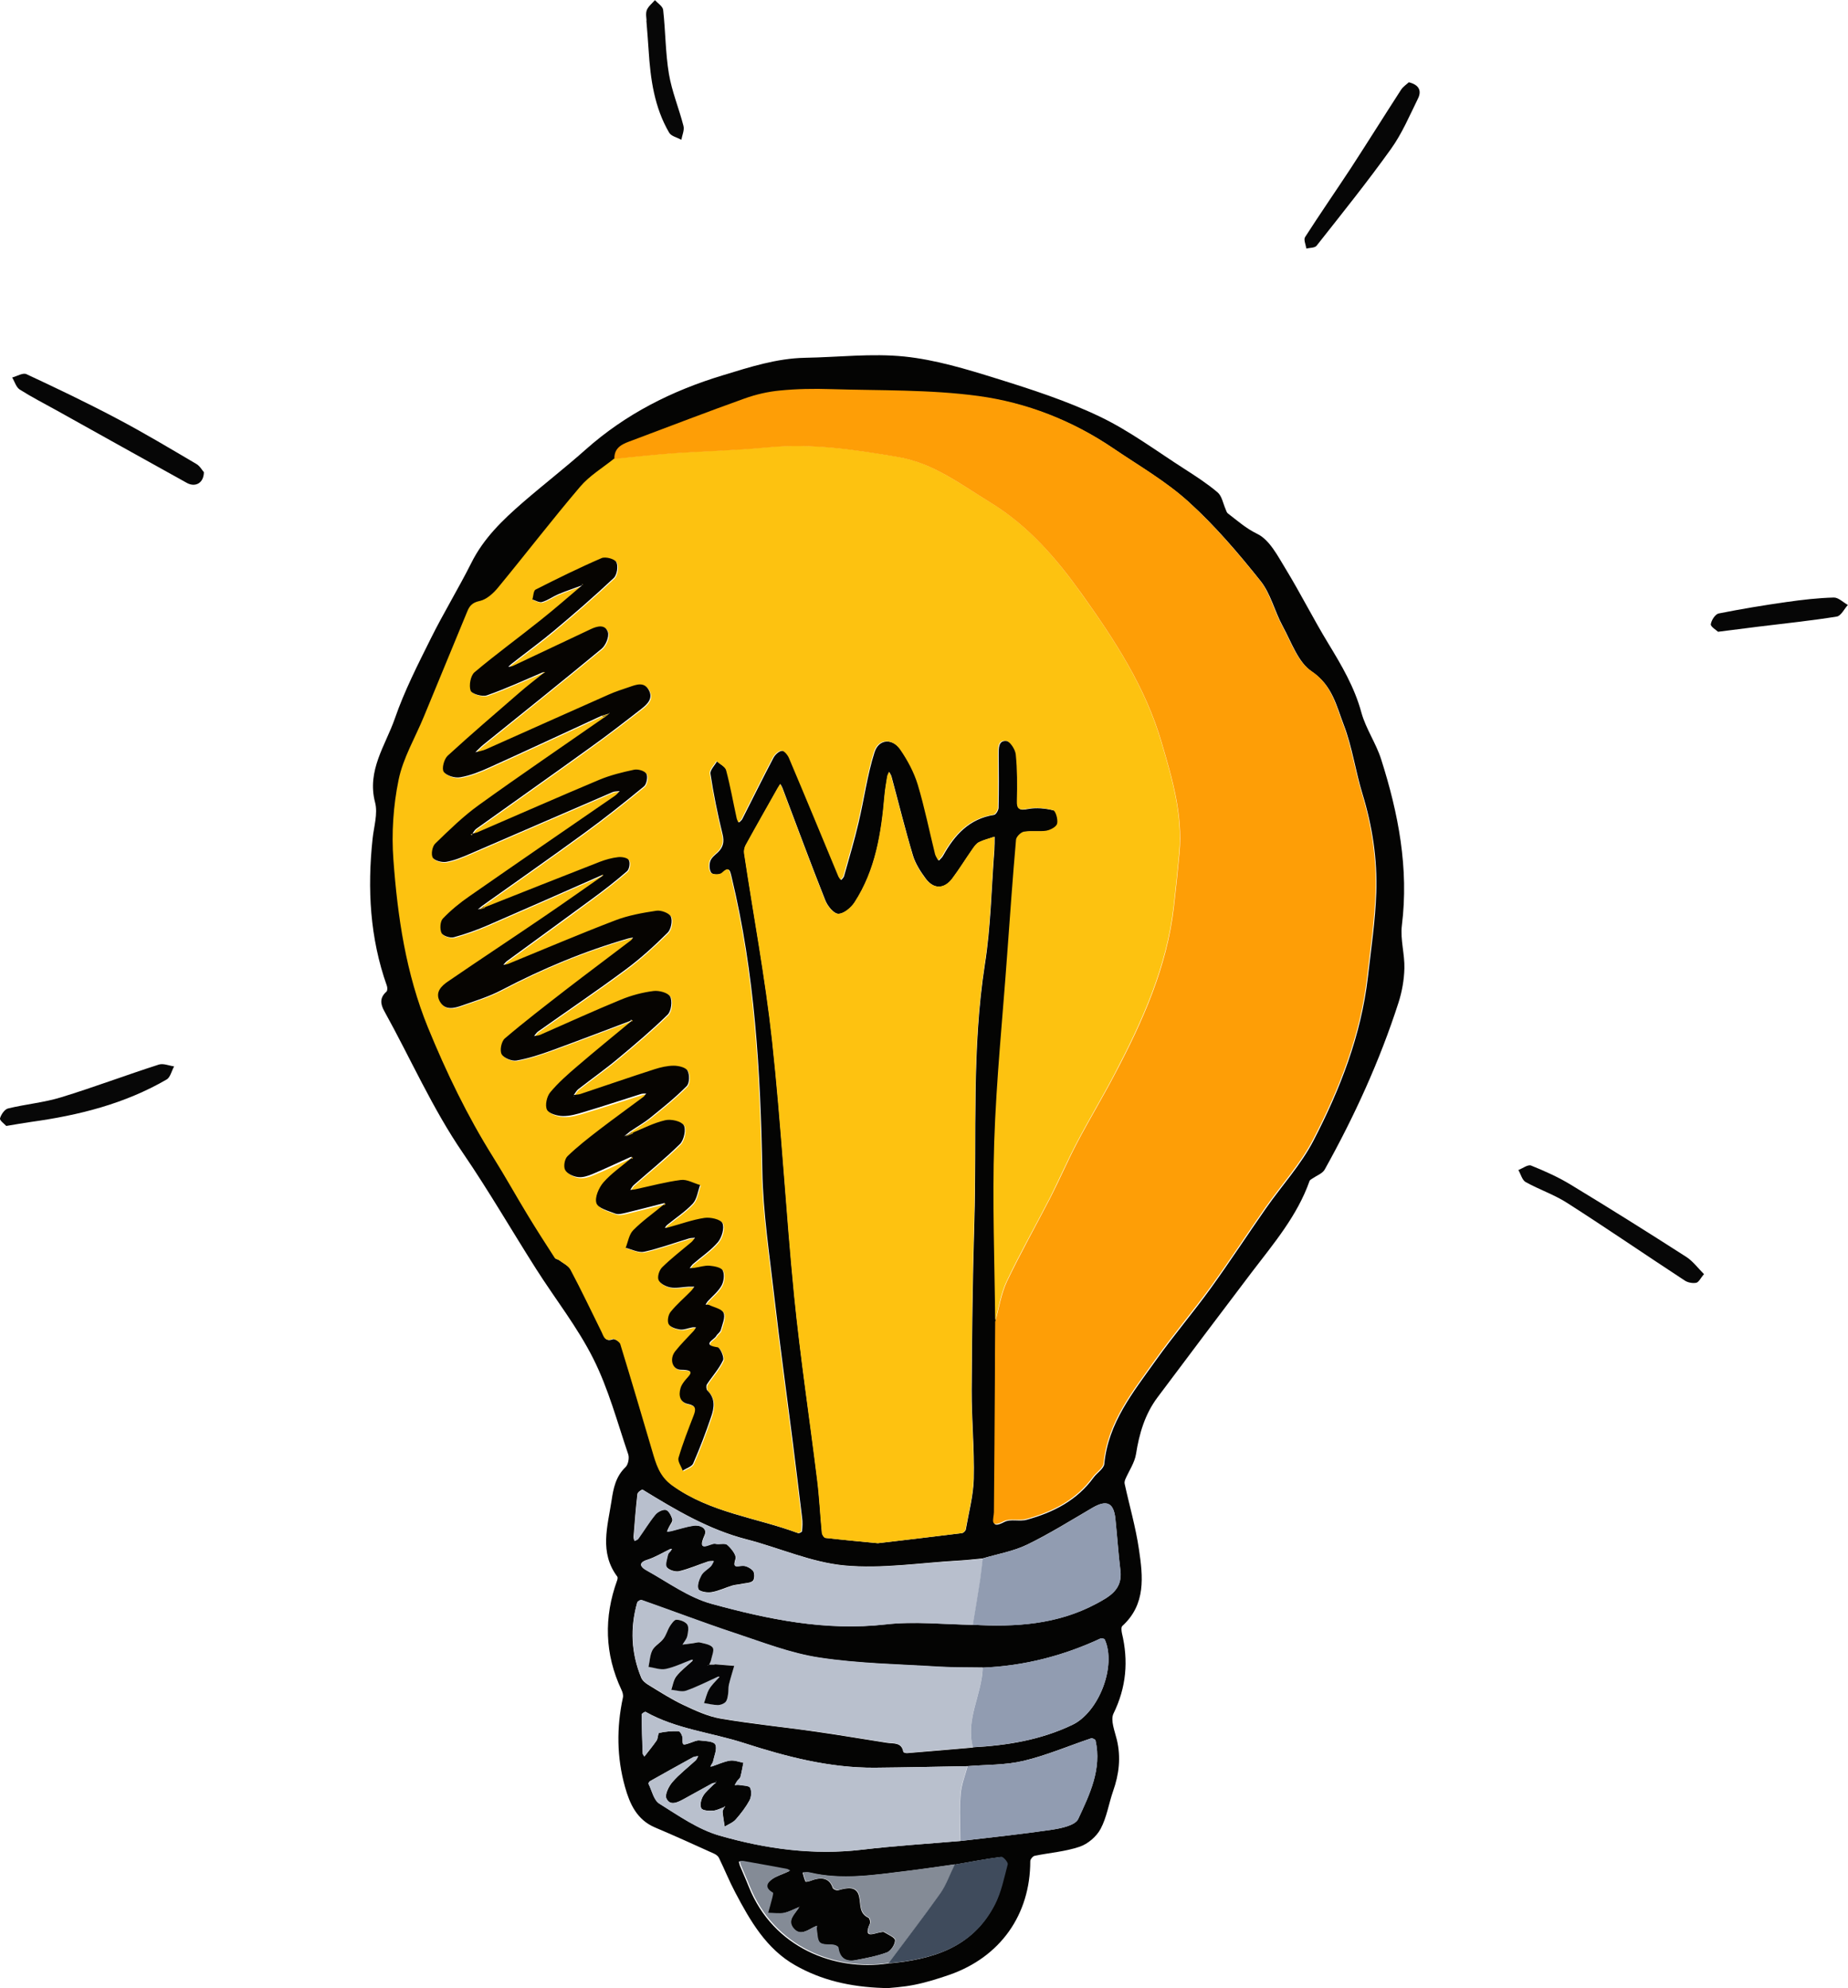 <?xml version="1.0" encoding="UTF-8"?><svg id="Layer_2" xmlns="http://www.w3.org/2000/svg" viewBox="0 0 132.14 142.13"><defs><style>.cls-1{fill:#3f4b5c;}.cls-1,.cls-2,.cls-3,.cls-4,.cls-5,.cls-6,.cls-7,.cls-8,.cls-9,.cls-10,.cls-11,.cls-12,.cls-13,.cls-14,.cls-15,.cls-16{stroke-width:0px;}.cls-2{fill:#070707;}.cls-3{fill:#ac891e;}.cls-4{fill:#af8915;}.cls-5{fill:#a98312;}.cls-6{fill:#b8bfcd;}.cls-7{fill:#b9c0cd;}.cls-8{fill:#848b96;}.cls-9{fill:#fec210;}.cls-10{fill:#fe9e06;}.cls-11{fill:#919cb1;}.cls-12{fill:#fdc210;}.cls-13{fill:#040403;}.cls-14{fill:#060401;}.cls-15{fill:#060606;}.cls-16{fill:#050506;}</style></defs><g id="Design"><path class="cls-13" d="M63.17,142.13c-2.42-.08-4.45-.57-6.3-1.62-2.07-1.17-3.22-3.17-4.29-5.2-.43-.81-.77-1.66-1.17-2.48-.06-.13-.21-.24-.34-.3-1.41-.64-2.82-1.28-4.24-1.88-1.29-.55-1.8-1.68-2.14-2.9-.59-2.1-.61-4.24-.15-6.38.04-.17-.02-.39-.1-.55-1.21-2.57-1.27-5.19-.31-7.84.03-.08.05-.21.01-.26-1.3-1.73-.69-3.6-.41-5.44.13-.88.3-1.72,1-2.39.19-.18.28-.66.19-.92-.78-2.29-1.41-4.67-2.49-6.82-1.13-2.26-2.73-4.28-4.09-6.42-1.75-2.75-3.38-5.58-5.22-8.27-2.21-3.22-3.76-6.78-5.64-10.17-.28-.5-.34-.96.15-1.39.08-.07.08-.3.03-.43-1.21-3.41-1.4-6.92-1.02-10.49.09-.87.39-1.81.18-2.61-.6-2.29.74-4.07,1.41-5.99.68-1.97,1.64-3.85,2.57-5.72.91-1.83,1.98-3.58,2.9-5.41.88-1.77,2.25-3.08,3.7-4.34,1.48-1.28,3.03-2.48,4.49-3.78,2.86-2.54,6.16-4.2,9.8-5.3,1.93-.59,3.84-1.21,5.88-1.25,2.37-.04,4.76-.33,7.1-.09,2.22.23,4.43.9,6.58,1.57,2.51.78,5.04,1.6,7.4,2.73,2.13,1.02,4.05,2.46,6.05,3.74.81.52,1.63,1.05,2.36,1.67.31.26.39.78.57,1.19.05.11.08.25.16.31.68.52,1.29,1.07,2.11,1.47.88.42,1.47,1.59,2.04,2.52,1.06,1.74,1.97,3.56,3.03,5.3.96,1.58,1.89,3.15,2.38,4.97.32,1.15,1.05,2.19,1.41,3.33,1.23,3.86,1.99,7.78,1.48,11.88-.12,1,.21,2.05.18,3.07-.02.82-.17,1.66-.42,2.44-1.34,4.16-3.15,8.12-5.28,11.94-.16.28-.56.42-.85.62-.08.06-.2.11-.23.19-.88,2.5-2.58,4.49-4.15,6.55-2.25,2.97-4.49,5.94-6.72,8.92-.9,1.2-1.31,2.59-1.54,4.06-.1.62-.5,1.19-.76,1.79-.04.1-.08.23-.05.34.34,1.56.79,3.1,1.02,4.68.29,1.94.51,3.93-1.19,5.48-.09.08-.06.34-.03.5.48,1.99.32,3.88-.6,5.76-.23.47.09,1.25.24,1.87.3,1.26.16,2.47-.27,3.68-.31.89-.45,1.87-.89,2.69-.29.55-.91,1.08-1.5,1.28-1.03.35-2.15.43-3.22.65-.13.03-.31.25-.31.38,0,3.83-2.14,6.86-5.79,8.13-.81.28-1.64.54-2.49.71-.83.17-1.68.21-2.25.27ZM51.22,127.44c-.09.02-.18.04-.27.05-.68.38-1.37.76-2.05,1.13-.44.24-.99.52-1.25-.05-.12-.27.17-.86.44-1.17.48-.56,1.09-1.02,1.64-1.53.09-.08.14-.21.2-.32-.12.03-.26.03-.37.08-1.03.57-2.06,1.14-3.09,1.72-.05.03-.11.15-.09.19.24.49.37,1.16.77,1.41,1.38.86,2.77,1.84,4.29,2.28,3.32.95,6.73,1.42,10.21,1.01,2.33-.28,4.67-.42,7.01-.62,2.19-.26,4.39-.49,6.57-.81.66-.1,1.65-.31,1.86-.76.82-1.76,1.7-3.57,1.24-5.62-.02-.07-.23-.18-.31-.15-1.61.54-3.19,1.22-4.83,1.61-1.29.31-2.67.27-4.01.38-2.21.04-4.42.09-6.63.11-3.24.02-6.31-.78-9.37-1.77-2.33-.75-4.83-.99-7.01-2.22-.05-.03-.28.12-.28.18,0,.93.04,1.86.07,2.79,0,.08.08.15.12.22.29-.38.6-.75.87-1.14.11-.16.09-.53.19-.55.45-.1.93-.14,1.39-.12.1,0,.28.33.28.51,0,.52-.02.52.59.31.21-.07.42-.18.62-.16.4.04,1.01.05,1.13.29.15.3-.08.81-.16,1.22-.02.09-.09.17-.14.26l-.05.1s.08-.01.12-.02c.42-.14.84-.34,1.28-.41.31-.05.64.09.96.15-.07.33-.12.67-.21,1-.03.12-.16.21-.24.31-.06.09-.11.19-.17.29.11,0,.22-.03.32-.01.28.05.7.04.78.2.12.24.09.65-.04.9-.27.49-.62.95-.99,1.37-.2.23-.53.35-.79.51-.05-.35-.12-.71-.15-1.06,0-.1.08-.21.12-.31.02-.02.04-.03.06-.05-.01-.01-.02-.02-.03-.03-.02.02-.03.04-.05.06-.26.09-.53.24-.79.25-.28.02-.74,0-.83-.17-.12-.21-.02-.63.12-.87.18-.32.5-.57.77-.84.06-.05.12-.09.18-.14,0-.03,0-.05,0-.08-.01,0-.02,0-.03,0,.02.03.04.05.06.08ZM68.27,133.3c-1.17.16-2.34.34-3.51.48-2.29.28-4.59.65-6.9.1-.15-.03-.31,0-.47,0,.06.22.11.44.21.65.01.03.25-.02.38-.07.83-.32,1.35-.14,1.56.51.03.1.29.21.4.17.62-.18,1.32-.32,1.49.45.13.58-.02,1.2.67,1.52.08.04.15.31.1.42-.5,1.14.29.68.76.62.08-.01.19-.05.24-.02.29.18.8.39.8.59,0,.3-.3.76-.58.87-.72.27-1.5.41-2.27.56-.69.13-1.12-.16-1.22-.89-.01-.08-.19-.18-.31-.2-.34-.06-.78.02-1-.16-.2-.16-.18-.61-.24-.94-.02-.09.02-.18.02-.27-.08.03-.15.06-.23.1-.47.24-.98.63-1.44.09-.46-.55.04-.98.33-1.41.03-.04.05-.09.07-.13.01,0,.02-.01.03-.02,0,0,0-.02,0-.02,0,.02-.01.03-.02.05-.38.15-.75.36-1.14.44-.37.07-.76.01-1.14,0,.1-.35.2-.7.29-1.05.03-.13.1-.37.05-.39-.65-.37-.4-.73.03-1.02.3-.2.66-.31.99-.46.07-.03.15-.07.22-.1-.08-.04-.16-.11-.24-.12-1.03-.19-2.06-.38-3.09-.56-.09-.02-.19,0-.28,0,.02.09.04.19.07.28.21.51.44,1.01.64,1.52,1.76,4.4,6.18,6.05,9.95,5.49,3.15-.28,6.02-1.11,7.6-4.18.46-.89.66-1.92.92-2.9.04-.14-.32-.55-.46-.53-1.11.14-2.22.36-3.33.55ZM47.91,110.75c-.54.26-1.06.58-1.62.76-.74.23-.43.56-.08.75,1.54.85,3.02,1.95,4.67,2.4,4.05,1.11,8.16,1.96,12.45,1.47,2.05-.23,4.15,0,6.22.03,3.06.17,6.05-.02,8.83-1.5.95-.51,1.89-1.02,1.73-2.37-.15-1.23-.23-2.47-.36-3.71-.12-1.15-.63-1.37-1.64-.78-1.54.9-3.06,1.85-4.66,2.63-.99.48-2.12.67-3.19.99-.56.05-1.12.12-1.68.15-2.73.15-5.5.6-8.19.35-2.37-.22-4.66-1.26-7.01-1.87-2.72-.7-5.08-2.11-7.43-3.55-.05-.03-.35.18-.37.3-.12,1.02-.2,2.05-.28,3.08,0,.09.04.19.06.28.09-.05.22-.08.27-.16.41-.57.77-1.17,1.21-1.71.17-.2.54-.4.76-.35.2.05.4.41.47.68.04.16-.16.38-.25.58-.05.1-.09.2-.13.3.11-.02.22-.02.32-.05.52-.13,1.03-.3,1.55-.38.49-.07,1.04.19.82.68-.62,1.37.44.53.75.61.28.07.69-.07.86.08.29.25.68.74.6,1-.19.62-.03.56.46.5.26-.03.61.16.79.36.12.14.12.58,0,.71-.17.17-.51.16-.78.22-.23.05-.46.06-.68.12-.51.15-1,.4-1.52.48-.31.05-.85-.05-.93-.23-.11-.25.05-.69.21-.99.14-.26.46-.43.68-.65.09-.1.14-.24.21-.36-.13,0-.27,0-.39.03-.69.23-1.37.53-2.08.7-.27.06-.72-.08-.89-.29-.14-.18.01-.59.08-.89.02-.12.15-.21.23-.32.03-.03.05-.06.08-.09-.05,0-.1,0-.15,0ZM69.57,124.92c2.46-.13,4.86-.53,7.1-1.6,1.91-.91,3.17-4.22,2.32-6.1-.03-.06-.23-.11-.31-.07-2.67,1.24-5.47,1.96-8.42,2.08-1.03-.02-2.06,0-3.09-.06-2.87-.18-5.75-.22-8.58-.65-2.07-.31-4.07-1.1-6.07-1.76-2.23-.74-4.43-1.58-6.65-2.36-.08-.03-.29.09-.31.18-.52,1.82-.43,3.62.29,5.37.09.21.31.39.51.51.82.5,1.64,1.03,2.51,1.44.85.4,1.73.81,2.65.97,2.28.39,4.58.61,6.86.94,1.68.24,3.36.53,5.04.79.48.07,1.05-.05,1.17.65,0,.04.17.09.25.09,1.57-.13,3.15-.26,4.72-.4ZM43.96,32.81c-.82.66-1.76,1.22-2.43,2.01-2.01,2.36-3.89,4.81-5.86,7.2-.35.42-.84.87-1.33.97-.52.11-.72.35-.88.75-1.04,2.5-2.07,5.01-3.1,7.51-.62,1.51-1.49,2.96-1.81,4.53-.38,1.85-.51,3.81-.37,5.7.3,4.09.89,8.12,2.47,12,1.31,3.22,2.8,6.31,4.65,9.25.86,1.37,1.64,2.78,2.48,4.16.63,1.03,1.29,2.05,1.94,3.07.04.07.18.07.26.13.3.23.7.41.86.71.78,1.47,1.5,2.97,2.23,4.46.16.32.23.69.76.49.13-.05.51.19.57.36.78,2.54,1.53,5.08,2.28,7.63.28.94.5,1.81,1.43,2.48,2.7,1.94,5.97,2.28,8.96,3.39.07.03.28-.08.28-.14.03-.33.05-.66,0-.99-.22-1.87-.46-3.73-.69-5.6-.43-3.38-.9-6.77-1.29-10.15-.34-3-.81-6.01-.86-9.03-.13-7.08-.53-14.1-2.2-21.01-.12-.49-.15-.73-.65-.27-.15.14-.65.13-.78,0-.16-.18-.18-.58-.1-.83.07-.25.33-.45.54-.64.4-.38.48-.77.34-1.33-.35-1.42-.64-2.86-.86-4.3-.04-.26.3-.59.47-.89.24.22.63.4.7.66.3,1.12.51,2.27.75,3.41.02.11.08.2.12.31.08-.08.18-.15.23-.24.75-1.47,1.47-2.94,2.24-4.4.12-.22.4-.48.62-.49.17-.01.44.3.53.53,1.19,2.81,2.35,5.64,3.53,8.46.04.09.11.16.16.25.07-.09.17-.17.2-.27.36-1.28.74-2.55,1.04-3.83.4-1.67.62-3.4,1.14-5.03.31-.98,1.31-1.03,1.9-.16.52.76.97,1.61,1.24,2.48.5,1.64.83,3.32,1.24,4.98.04.16.14.3.22.44.11-.12.24-.22.31-.36.82-1.47,1.86-2.63,3.64-2.91.13-.02.31-.32.32-.5.03-1.27.02-2.53.01-3.8,0-.47-.03-1.05.58-.98.27.03.66.61.69.97.11,1.09.11,2.2.08,3.3-.01.61.13.71.74.59.59-.11,1.26-.05,1.85.1.18.05.36.67.29.96-.05.23-.49.46-.78.51-.52.09-1.08-.02-1.6.07-.22.04-.55.36-.56.57-.24,2.72-.43,5.45-.63,8.17-.33,4.48-.78,8.96-.93,13.45-.14,4.29.03,8.58.07,12.87,0,1.33-.01,2.66-.02,3.99-.02,3.21-.04,6.42-.07,9.63,0,.47-.35,1.2.7.65.44-.23,1.1-.01,1.61-.16,1.89-.52,3.58-1.38,4.77-3.02.24-.33.72-.62.76-.96.28-2.95,2.07-5.14,3.68-7.4,1.26-1.77,2.68-3.43,3.95-5.19,1.35-1.87,2.61-3.8,3.93-5.69,1.14-1.63,2.51-3.12,3.41-4.86,1.9-3.67,3.4-7.52,3.88-11.68.23-2.01.53-4.02.6-6.04.08-2.39-.28-4.75-.99-7.06-.5-1.63-.73-3.36-1.34-4.94-.52-1.35-.81-2.8-2.27-3.79-.99-.66-1.47-2.12-2.1-3.27-.57-1.05-.85-2.31-1.58-3.22-1.58-1.98-3.24-3.93-5.12-5.63-1.61-1.46-3.54-2.57-5.35-3.8-2.93-1.99-6.21-3.28-9.65-3.74-3.47-.47-7.03-.38-10.55-.49-1.21-.04-2.43-.01-3.64.1-.85.08-1.72.28-2.53.57-2.67.96-5.33,1.98-7.99,2.98-.64.24-1.34.44-1.32,1.34ZM62.77,110.33c2.02-.24,4.02-.47,6.01-.72.11-.01.26-.16.28-.26.21-1.21.54-2.42.57-3.64.05-2.11-.16-4.22-.15-6.33.02-4.01.07-8.02.19-12.03.18-6.15-.2-12.32.76-18.45.42-2.67.46-5.41.67-8.11.02-.32.02-.64.02-.97-.37.13-.76.22-1.11.39-.19.1-.34.31-.47.5-.49.7-.93,1.42-1.44,2.1-.58.77-1.33.78-1.91,0-.37-.5-.73-1.06-.91-1.65-.56-1.86-1.02-3.75-1.53-5.63-.03-.12-.11-.23-.17-.34-.05.11-.11.22-.13.34-.07.44-.15.89-.19,1.33-.23,2.69-.64,5.34-2.15,7.66-.25.38-.77.82-1.16.81-.33,0-.78-.56-.94-.97-1.05-2.64-2.03-5.31-3.04-7.97-.04-.12-.11-.22-.17-.34-.06.1-.12.19-.18.29-.77,1.36-1.54,2.72-2.29,4.08-.09.17-.14.4-.11.59.67,4.46,1.51,8.89,2,13.37.66,6.07.98,12.18,1.58,18.26.43,4.39,1.1,8.75,1.64,13.13.16,1.27.21,2.55.34,3.82.01.13.15.35.25.36,1.25.14,2.51.26,3.76.38Z"/><path class="cls-15" d="M14.58,33.75c-.01.8-.62,1.1-1.21.78-3.12-1.73-6.24-3.47-9.36-5.21-.87-.48-1.76-.94-2.6-1.47-.26-.17-.36-.57-.54-.86.34-.09.77-.36,1.02-.24,2.17,1.01,4.32,2.04,6.44,3.16,1.94,1.02,3.82,2.15,5.71,3.26.26.15.42.46.54.59Z"/><path class="cls-2" d="M121.85,91.08c-.25.3-.38.59-.56.63-.25.05-.59-.01-.81-.15-2.81-1.84-5.58-3.74-8.41-5.55-.93-.6-2.01-.96-2.98-1.5-.25-.14-.35-.57-.52-.86.31-.12.68-.41.91-.32.97.39,1.93.82,2.82,1.36,2.79,1.69,5.55,3.42,8.29,5.18.46.3.81.78,1.27,1.24Z"/><path class="cls-15" d="M100.73,5.88c.79.19.92.66.66,1.17-.6,1.22-1.14,2.5-1.93,3.6-1.69,2.36-3.52,4.64-5.32,6.92-.13.16-.48.14-.73.2-.04-.28-.21-.64-.09-.82,1.06-1.65,2.18-3.27,3.26-4.91,1.21-1.86,2.39-3.75,3.6-5.62.15-.23.4-.39.56-.54Z"/><path class="cls-2" d="M.45,80.5c-.13-.14-.48-.39-.45-.54.07-.27.33-.65.57-.71,1.26-.31,2.57-.42,3.8-.8,2.35-.72,4.65-1.59,6.99-2.34.32-.1.72.08,1.09.13-.18.32-.27.79-.54.94-3,1.74-6.29,2.56-9.69,3.03-.54.08-1.08.17-1.78.29Z"/><path class="cls-15" d="M122.85,45.17c-.14-.13-.54-.37-.52-.54.04-.29.32-.72.56-.77,1.61-.32,3.23-.59,4.86-.82,1.12-.16,2.25-.29,3.37-.32.33-.01.67.34,1.01.53-.26.29-.49.78-.79.83-1.85.3-3.72.49-5.59.72-.91.11-1.81.23-2.92.37Z"/><path class="cls-2" d="M46.23,1.47c0-.17-.08-.49.02-.75.11-.27.38-.48.58-.71.21.23.57.45.59.71.17,1.52.16,3.06.41,4.56.21,1.26.72,2.47,1.04,3.72.08.3-.09.66-.15.99-.3-.16-.72-.25-.87-.5-1.06-1.81-1.34-3.83-1.47-5.89-.04-.66-.1-1.33-.16-2.12Z"/><path class="cls-12" d="M71.16,94.52c-.04-4.29-.21-8.59-.07-12.87.15-4.49.61-8.97.93-13.45.2-2.72.39-5.45.63-8.17.02-.21.34-.53.56-.57.52-.09,1.08.01,1.6-.07.3-.05.73-.28.78-.51.07-.3-.11-.92-.29-.96-.59-.15-1.25-.22-1.85-.1-.61.12-.76.01-.74-.59.03-1.1.03-2.2-.08-3.3-.04-.36-.42-.94-.69-.97-.61-.07-.58.51-.58.98,0,1.27.01,2.53-.01,3.8,0,.18-.18.48-.32.5-1.78.28-2.82,1.44-3.64,2.91-.08.14-.21.24-.31.36-.07-.15-.18-.29-.22-.44-.41-1.66-.75-3.35-1.24-4.98-.27-.88-.72-1.72-1.24-2.48-.59-.87-1.59-.82-1.9.16-.51,1.63-.74,3.36-1.14,5.03-.31,1.29-.68,2.56-1.04,3.83-.03.1-.13.18-.2.27-.05-.08-.12-.16-.16-.25-1.17-2.82-2.34-5.65-3.53-8.46-.09-.22-.36-.54-.53-.53-.22.01-.5.27-.62.49-.77,1.46-1.49,2.93-2.24,4.4-.05.09-.15.16-.23.24-.04-.1-.1-.2-.12-.31-.25-1.14-.45-2.29-.75-3.41-.07-.26-.46-.45-.7-.66-.17.3-.51.62-.47.89.23,1.44.51,2.88.86,4.3.14.56.06.95-.34,1.33-.2.19-.46.4-.54.64-.08.26-.06.66.1.83.12.14.63.14.78,0,.5-.47.53-.23.65.27,1.67,6.91,2.07,13.94,2.2,21.01.05,3.01.52,6.02.86,9.03.39,3.39.86,6.77,1.29,10.15.24,1.87.47,3.73.69,5.6.04.32.02.66,0,.99,0,.06-.21.17-.28.14-2.99-1.12-6.26-1.45-8.96-3.39-.92-.66-1.15-1.53-1.43-2.48-.75-2.55-1.5-5.09-2.28-7.63-.05-.17-.44-.41-.57-.36-.53.21-.61-.17-.76-.49-.74-1.49-1.45-3-2.23-4.46-.16-.3-.56-.49-.86-.71-.08-.06-.21-.06-.26-.13-.66-1.02-1.31-2.03-1.94-3.07-.84-1.38-1.62-2.79-2.48-4.16-1.84-2.94-3.33-6.03-4.65-9.25-1.58-3.88-2.17-7.91-2.47-12-.14-1.89-.01-3.85.37-5.7.32-1.57,1.19-3.02,1.81-4.53,1.03-2.5,2.07-5.01,3.1-7.51.16-.4.36-.64.88-.75.49-.1.99-.55,1.33-.97,1.97-2.39,3.86-4.85,5.86-7.2.67-.79,1.61-1.35,2.43-2.01,1.37-.13,2.73-.29,4.1-.39,2.28-.16,4.57-.21,6.85-.43,3.16-.31,6.26.16,9.35.69,2.5.43,4.51,1.98,6.62,3.27,2.68,1.64,4.67,3.94,6.47,6.47,2.37,3.31,4.58,6.68,5.74,10.65.76,2.59,1.53,5.17,1.28,7.91-.12,1.29-.25,2.57-.4,3.85-.49,4.31-2.24,8.18-4.22,11.96-.87,1.66-1.84,3.27-2.71,4.93-.67,1.28-1.25,2.61-1.9,3.9-1.03,2.01-2.15,3.97-3.11,6-.43.9-.57,1.93-.84,2.9ZM47.44,86.09s.05.05.07.08c-.73.6-1.51,1.16-2.18,1.83-.3.3-.37.83-.54,1.26.45.1.93.37,1.33.28,1.08-.24,2.14-.63,3.2-.95.14-.04.29-.04.43-.05-.09.11-.17.23-.27.32-.69.6-1.42,1.16-2.08,1.79-.21.2-.36.68-.26.91.11.26.53.47.84.53.41.07.86-.03,1.29-.05.14,0,.29,0,.43,0-.09.11-.16.23-.26.33-.48.48-1.01.93-1.43,1.46-.17.21-.26.67-.15.88.11.22.52.35.81.39.28.04.58-.1.88-.15.09-.02.18,0,.27,0-.05.08-.09.17-.16.24-.45.49-.93.96-1.34,1.48-.43.55-.2,1.3.43,1.31,1.15,0,.54.41.25.8-.12.16-.24.33-.29.52-.16.54-.04,1.01.56,1.13.55.11.55.37.39.79-.38,1.01-.78,2.02-1.09,3.05-.08.26.19.61.3.92.26-.17.65-.28.75-.52.47-1.08.89-2.19,1.27-3.3.22-.65.33-1.33-.26-1.91-.08-.08-.1-.34-.03-.44.38-.58.86-1.1,1.15-1.72.1-.22-.2-.91-.39-.93-1.17-.18-.24-.54-.1-.8.09-.16.29-.27.33-.43.11-.41.34-.91.2-1.23-.13-.29-.68-.39-1.05-.57-.07-.03-.16-.02-.24-.02.05-.08.09-.17.15-.23.33-.37.75-.69.99-1.12.17-.3.23-.8.09-1.09-.11-.22-.6-.32-.94-.34-.36-.03-.72.1-1.08.15-.11.02-.23.02-.34.02.08-.1.14-.21.23-.29.6-.52,1.29-.97,1.79-1.57.28-.33.48-1,.32-1.35-.12-.27-.86-.44-1.28-.38-.88.13-1.74.44-2.6.68-.08.02-.16.02-.24.03.05-.07.1-.15.16-.2.62-.51,1.3-.95,1.84-1.53.3-.33.35-.88.52-1.33-.46-.13-.94-.42-1.38-.36-1.09.14-2.15.43-3.22.66-.13.03-.26.03-.39.05.08-.11.14-.25.24-.34,1.11-.98,2.28-1.9,3.32-2.95.28-.28.44-1.05.26-1.34-.19-.29-.91-.45-1.33-.35-.82.19-1.58.6-2.37.91-.04-.04-.08-.08-.12-.12.5-.34,1.02-.64,1.48-1.01.88-.71,1.76-1.42,2.55-2.22.21-.21.22-.82.06-1.11-.12-.23-.64-.35-.98-.35-.46,0-.93.11-1.37.25-1.77.57-3.53,1.18-5.3,1.77-.15.05-.32.05-.48.07.11-.14.19-.31.32-.41.95-.74,1.93-1.43,2.85-2.2,1.21-1.01,2.42-2.03,3.54-3.13.26-.26.35-.97.18-1.29-.15-.28-.8-.45-1.19-.4-.78.1-1.57.31-2.31.61-1.95.81-3.87,1.69-5.81,2.53-.13.06-.28.06-.42.08.09-.11.17-.24.28-.32,2.09-1.48,4.22-2.92,6.27-4.44,1.07-.79,2.05-1.7,3-2.63.24-.24.36-.85.23-1.15-.11-.25-.7-.47-1.03-.42-1,.15-2.02.33-2.95.69-2.56.98-5.09,2.06-7.63,3.1-.12.05-.25.05-.37.08.09-.09.16-.2.26-.27,2.03-1.48,4.07-2.95,6.09-4.45.85-.63,1.7-1.28,2.5-1.98.16-.14.23-.61.12-.79-.1-.17-.51-.24-.76-.21-.44.05-.89.17-1.3.33-2.77,1.08-5.54,2.18-8.31,3.28-.04-.04-.07-.09-.11-.13,2.43-1.73,4.87-3.43,7.28-5.19,1.46-1.07,2.89-2.2,4.29-3.35.19-.16.29-.7.17-.9-.13-.21-.61-.35-.88-.29-.84.18-1.7.39-2.49.72-2.9,1.21-5.78,2.48-8.66,3.73-.13.06-.28.08-.41.12.09-.12.16-.26.28-.35,2.71-1.94,5.43-3.85,8.13-5.8,1.24-.9,2.46-1.83,3.67-2.77.42-.33.87-.74.53-1.35-.33-.6-.88-.39-1.37-.22-.5.17-1.01.33-1.5.55-2.92,1.29-5.83,2.6-8.75,3.9-.25.11-.52.15-.78.22.19-.18.36-.38.57-.54,2.82-2.28,5.66-4.55,8.46-6.86.29-.24.55-.86.45-1.18-.19-.59-.77-.43-1.23-.22-1.85.87-3.7,1.75-5.55,2.62-.11.05-.23.05-.35.08.08-.08.16-.16.25-.23,1.02-.8,2.08-1.56,3.07-2.4,1.44-1.21,2.86-2.44,4.23-3.73.23-.22.33-.85.18-1.13-.12-.23-.77-.41-1.05-.29-1.6.69-3.17,1.46-4.72,2.25-.16.08-.16.47-.23.71.23.07.5.24.69.18.41-.13.77-.4,1.17-.56.57-.24,1.15-.44,1.73-.65h-.01c-.99.83-1.97,1.69-2.98,2.5-1.58,1.25-3.21,2.44-4.74,3.74-.28.24-.41.93-.27,1.3.08.23.84.45,1.17.34,1.35-.47,2.64-1.08,3.96-1.63.02.02.04.04.06.06-.57.46-1.15.9-1.7,1.38-1.72,1.49-3.46,2.97-5.13,4.51-.26.24-.44.93-.28,1.15.19.28.8.46,1.18.39.71-.12,1.41-.4,2.07-.7,2.68-1.21,5.35-2.46,8.02-3.69.05.05.09.1.14.15-2.97,2.06-5.96,4.09-8.89,6.21-1.13.81-2.14,1.8-3.14,2.77-.21.2-.31.77-.18,1,.12.22.65.37.96.31.58-.1,1.15-.34,1.69-.57,3.41-1.47,6.81-2.95,10.22-4.42.15-.06.33-.05.5-.07-.12.11-.22.25-.35.34-3.47,2.39-6.94,4.77-10.4,7.18-.68.47-1.33,1.01-1.9,1.6-.2.2-.23.75-.09,1.02.1.21.62.38.88.31.85-.23,1.68-.53,2.48-.88,2.7-1.17,5.39-2.36,8.08-3.55.02.02.04.04.05.05-1.39.97-2.77,1.95-4.17,2.9-2.27,1.54-4.56,3.05-6.83,4.61-.48.33-.98.79-.61,1.45.38.68,1.04.48,1.61.28.94-.33,1.91-.63,2.79-1.09,2.91-1.53,5.93-2.79,9.09-3.7.11-.03.22-.04.33-.06-.05.07-.09.15-.16.2-1.54,1.17-3.09,2.32-4.61,3.5-1.49,1.15-2.98,2.29-4.4,3.51-.24.21-.37.86-.23,1.13.15.28.73.51,1.07.45.86-.15,1.7-.43,2.53-.73,1.89-.68,3.77-1.41,5.65-2.12.02.03.05.05.07.08-1.28,1.06-2.57,2.11-3.83,3.19-.69.6-1.39,1.2-1.97,1.9-.25.3-.39.92-.23,1.23.14.28.73.45,1.13.46.5.02,1.02-.14,1.51-.29,1.37-.41,2.73-.86,4.09-1.29.11-.04.24-.02.37-.03-.07.08-.13.19-.22.25-1.04.77-2.1,1.53-3.12,2.32-.79.61-1.58,1.22-2.29,1.91-.2.19-.29.74-.17.98.14.27.58.46.91.51.34.05.73-.08,1.06-.22.9-.37,1.79-.79,2.68-1.2.02.02.05.05.07.07-.67.57-1.42,1.07-1.99,1.73-.33.38-.64,1.08-.5,1.49.12.36.85.56,1.34.74.22.08.53,0,.79-.06.87-.21,1.74-.44,2.61-.66Z"/><path class="cls-10" d="M71.16,94.52c.27-.97.42-2,.84-2.9.97-2.03,2.08-4,3.11-6,.66-1.29,1.23-2.62,1.9-3.9.87-1.66,1.84-3.27,2.71-4.93,1.99-3.78,3.73-7.65,4.22-11.96.15-1.28.28-2.57.4-3.85.25-2.75-.52-5.32-1.28-7.91-1.16-3.97-3.37-7.33-5.74-10.65-1.81-2.53-3.8-4.83-6.47-6.47-2.11-1.29-4.11-2.84-6.62-3.27-3.09-.53-6.18-1-9.35-.69-2.28.22-4.57.27-6.85.43-1.37.1-2.74.26-4.1.39-.02-.9.68-1.1,1.32-1.34,2.66-1,5.31-2.02,7.99-2.98.81-.29,1.67-.49,2.53-.57,1.21-.12,2.43-.14,3.64-.1,3.52.11,7.07.02,10.55.49,3.45.47,6.72,1.75,9.65,3.74,1.81,1.23,3.75,2.34,5.35,3.8,1.87,1.7,3.53,3.65,5.12,5.63.73.91,1.01,2.17,1.58,3.22.63,1.15,1.11,2.61,2.1,3.27,1.46.98,1.75,2.44,2.27,3.79.61,1.58.84,3.31,1.34,4.94.7,2.31,1.07,4.67.99,7.06-.07,2.02-.37,4.03-.6,6.04-.47,4.16-1.97,8.01-3.88,11.68-.9,1.74-2.28,3.24-3.41,4.86-1.32,1.89-2.58,3.83-3.93,5.69-1.28,1.76-2.69,3.42-3.95,5.19-1.61,2.27-3.4,4.45-3.68,7.4-.03.34-.51.63-.76.96-1.19,1.65-2.88,2.5-4.77,3.02-.52.14-1.17-.07-1.61.16-1.05.54-.71-.18-.7-.65.03-3.21.05-6.42.07-9.63,0-1.33.01-2.66.02-3.99Z"/><path class="cls-9" d="M62.77,110.33c-1.25-.12-2.51-.23-3.76-.38-.1-.01-.24-.23-.25-.36-.12-1.27-.18-2.55-.34-3.82-.54-4.38-1.2-8.74-1.64-13.13-.6-6.08-.92-12.19-1.58-18.26-.49-4.48-1.33-8.91-2-13.37-.03-.19.02-.42.11-.59.75-1.37,1.53-2.72,2.29-4.08.06-.1.12-.19.18-.29.06.11.12.22.17.34,1.01,2.66,1.99,5.33,3.04,7.97.16.41.62.97.94.97.39,0,.91-.43,1.16-.81,1.51-2.32,1.92-4.97,2.15-7.66.04-.45.12-.89.19-1.33.02-.12.09-.23.13-.34.06.11.14.22.17.34.51,1.88.98,3.77,1.53,5.63.18.59.53,1.15.91,1.65.58.77,1.33.76,1.91,0,.51-.68.95-1.4,1.44-2.1.13-.19.28-.4.47-.5.35-.17.74-.27,1.11-.39,0,.32,0,.65-.02.97-.21,2.71-.25,5.44-.67,8.11-.96,6.13-.58,12.3-.76,18.45-.12,4.01-.17,8.02-.19,12.03-.01,2.11.2,4.22.15,6.33-.03,1.22-.36,2.43-.57,3.64-.02.1-.17.25-.28.26-1.99.25-3.99.48-6.01.72Z"/><path class="cls-7" d="M69.57,124.92c-1.57.13-3.15.27-4.72.4-.08,0-.24-.04-.25-.09-.13-.71-.69-.58-1.17-.65-1.68-.26-3.36-.55-5.04-.79-2.29-.32-4.59-.55-6.86-.94-.91-.16-1.8-.57-2.65-.97-.87-.41-1.68-.94-2.51-1.44-.2-.12-.43-.31-.51-.51-.72-1.75-.8-3.55-.29-5.37.02-.09.23-.2.31-.18,2.22.78,4.42,1.62,6.65,2.36,2,.66,4,1.45,6.07,1.76,2.83.43,5.72.47,8.58.65,1.03.06,2.06.04,3.09.06-.05,1.92-1.25,3.7-.7,5.7ZM51.32,119.87s.04.05.07.07c-.23.28-.51.53-.69.83-.17.3-.25.65-.36.98.33.05.67.14,1,.14.18,0,.42-.09.54-.22.12-.13.15-.36.18-.55.04-.23,0-.47.06-.69.11-.45.25-.9.38-1.34-.45-.04-.9-.07-1.35-.11-.03,0-.06.02-.1.02-.11,0-.22,0-.34,0,.05-.1.11-.2.13-.31.06-.31.25-.72.12-.91-.16-.22-.58-.28-.9-.36-.15-.04-.33.03-.49.05-.26.03-.51.07-.77.1.12-.2.29-.38.34-.6.06-.28.13-.64,0-.84-.14-.21-.51-.34-.78-.34-.16,0-.35.29-.47.48-.17.28-.25.63-.45.88-.23.3-.62.49-.79.82-.18.35-.19.79-.28,1.19.41.06.85.23,1.23.15.63-.13,1.22-.43,1.82-.65.02.03.05.05.07.08-.39.36-.81.68-1.14,1.09-.2.25-.24.63-.36.96.36.03.75.17,1.06.06.78-.27,1.51-.65,2.26-.99Z"/><path class="cls-7" d="M51.03,127.58c-.26.28-.58.52-.77.84-.14.25-.24.66-.12.87.09.16.54.19.83.17.27-.02.53-.16.79-.25l.02.02c-.04.1-.13.21-.12.31.03.36.1.71.15,1.06.27-.17.59-.29.79-.51.37-.42.73-.88.99-1.37.13-.25.16-.66.04-.9-.08-.16-.51-.15-.78-.2-.1-.02-.22,0-.32.01.06-.1.11-.2.17-.29.08-.11.21-.2.24-.31.09-.33.14-.67.21-1-.32-.06-.65-.19-.96-.15-.44.07-.85.27-1.28.41-.02-.03-.05-.06-.07-.09.05-.09.12-.17.14-.26.08-.41.32-.92.16-1.22-.12-.23-.73-.24-1.13-.29-.2-.02-.42.09-.62.16-.62.2-.59.2-.59-.31,0-.18-.17-.51-.28-.51-.46-.02-.94.02-1.39.12-.1.02-.08.39-.19.55-.27.4-.57.76-.87,1.14-.04-.07-.11-.15-.12-.22-.04-.93-.07-1.86-.07-2.79,0-.06.23-.21.28-.18,2.19,1.23,4.68,1.47,7.01,2.22,3.06.98,6.13,1.79,9.37,1.77,2.21-.02,4.42-.07,6.63-.11-.17.67-.45,1.33-.5,2.01-.08,1.11-.02,2.23-.02,3.34-2.34.2-4.68.35-7.01.62-3.49.42-6.9-.05-10.21-1.01-1.53-.44-2.92-1.42-4.29-2.28-.4-.25-.53-.93-.77-1.41-.02-.04.04-.16.09-.19,1.03-.58,2.05-1.15,3.09-1.72.11-.06.25-.06.37-.08-.07.11-.11.24-.2.32-.55.51-1.15.97-1.64,1.53-.27.31-.57.89-.44,1.17.26.57.81.29,1.25.05.68-.38,1.37-.76,2.05-1.13.03.03.06.06.08.09Z"/><path class="cls-6" d="M69.56,116.17c-2.08-.03-4.18-.27-6.22-.03-4.29.49-8.4-.36-12.45-1.47-1.65-.45-3.14-1.55-4.67-2.4-.35-.19-.66-.53.08-.75.56-.18,1.08-.5,1.62-.76.03.03.05.06.08.09-.08.11-.21.2-.23.32-.06.3-.21.71-.08.89.16.21.61.35.89.29.71-.17,1.38-.47,2.08-.7.12-.04.26-.02.39-.03-.07.12-.12.26-.21.36-.22.23-.54.39-.68.65-.16.29-.32.73-.21.99.08.19.62.28.93.23.52-.08,1.01-.32,1.52-.48.22-.07.46-.07.68-.12.27-.06.61-.05.78-.22.13-.13.13-.57,0-.71-.18-.21-.54-.39-.79-.36-.49.06-.65.12-.46-.5.08-.26-.31-.75-.6-1-.18-.15-.58,0-.86-.08-.31-.08-1.37.76-.75-.61.22-.49-.33-.76-.82-.68-.52.08-1.03.25-1.55.38-.11.03-.22.03-.32.05.04-.1.08-.2.13-.3.09-.19.29-.42.25-.58-.07-.26-.26-.63-.47-.68-.22-.05-.6.14-.76.35-.44.54-.8,1.14-1.21,1.71-.06.08-.18.11-.27.16-.02-.09-.07-.19-.06-.28.08-1.03.16-2.06.28-3.08.01-.12.32-.33.37-.3,2.35,1.44,4.71,2.85,7.43,3.55,2.35.6,4.64,1.65,7.01,1.87,2.7.25,5.46-.2,8.19-.35.56-.03,1.12-.1,1.68-.15-.06.49-.1.98-.18,1.47-.17,1.09-.35,2.19-.53,3.28Z"/><path class="cls-11" d="M69.56,116.17c.18-1.09.36-2.18.53-3.28.07-.49.12-.98.18-1.47,1.07-.32,2.2-.51,3.19-.99,1.6-.77,3.12-1.73,4.66-2.63,1.02-.6,1.52-.38,1.64.78.13,1.24.21,2.48.36,3.71.16,1.35-.78,1.86-1.73,2.37-2.77,1.49-5.77,1.68-8.83,1.5Z"/><path class="cls-11" d="M69.57,124.92c-.55-2,.65-3.78.7-5.7,2.95-.12,5.75-.84,8.42-2.08.08-.04.28.01.31.07.85,1.89-.41,5.19-2.32,6.1-2.24,1.07-4.64,1.47-7.1,1.6Z"/><path class="cls-11" d="M68.67,131.62c0-1.11-.07-2.23.02-3.34.05-.68.32-1.34.5-2.01,1.34-.11,2.72-.07,4.01-.38,1.65-.39,3.22-1.07,4.83-1.61.08-.03.29.08.31.15.46,2.06-.42,3.87-1.24,5.62-.21.45-1.2.66-1.86.76-2.18.33-4.38.55-6.57.81Z"/><path class="cls-8" d="M57.16,136.32s-.04.09-.07.13c-.29.43-.79.86-.33,1.41.46.54.97.15,1.44-.09.07-.04.15-.07.23-.1,0,.09-.04.19-.02.27.06.32.04.77.24.94.23.18.66.1,1,.16.12.02.3.12.31.2.1.74.53,1.02,1.22.89.77-.14,1.54-.29,2.27-.56.28-.11.58-.57.58-.87,0-.2-.51-.4-.8-.59-.06-.04-.16,0-.24.02-.47.06-1.25.52-.76-.62.05-.11-.01-.38-.1-.42-.69-.32-.55-.94-.67-1.52-.17-.77-.87-.64-1.49-.45-.11.03-.37-.08-.4-.17-.22-.64-.74-.82-1.56-.51-.12.05-.36.1-.38.07-.1-.2-.15-.43-.21-.65.16,0,.32-.03.47,0,2.31.55,4.6.18,6.9-.1,1.17-.14,2.34-.32,3.51-.48-.33.68-.58,1.43-1.02,2.04-1.2,1.7-2.47,3.35-3.72,5.02-3.77.56-8.18-1.09-9.95-5.49-.2-.51-.43-1.01-.64-1.52-.04-.09-.05-.19-.07-.28.09,0,.19-.02.28,0,1.03.18,2.06.37,3.09.56.08.02.16.08.24.12-.07.03-.15.07-.22.1-.33.15-.69.26-.99.46-.43.29-.68.65-.03,1.02.04.03-.02.26-.05.39-.09.35-.19.7-.29,1.05.38,0,.77.07,1.14,0,.39-.08.76-.29,1.14-.44h0Z"/><path class="cls-1" d="M63.53,140.36c1.24-1.67,2.52-3.32,3.72-5.02.43-.61.68-1.36,1.02-2.04,1.11-.19,2.21-.41,3.33-.55.14-.02.49.4.46.53-.26.98-.46,2.01-.92,2.9-1.58,3.07-4.45,3.9-7.6,4.18Z"/><path class="cls-7" d="M51.21,127.44c-.06.05-.12.09-.18.14-.03-.03-.06-.06-.08-.09.09-.02.18-.04.27-.05h-.01Z"/><path class="cls-7" d="M50.92,126.28s-.08.01-.12.02c.02-.03.03-.07.05-.1.02.03.05.06.07.09Z"/><path class="cls-7" d="M51.22,127.44s-.04-.05-.06-.08c.01,0,.02,0,.03,0,0,.03,0,.05.01.08,0,0,.01,0,.01,0Z"/><path class="cls-7" d="M51.76,129.21s.03-.04.05-.06c.01.01.02.02.03.03-.02.02-.04.03-.06.05,0,0-.02-.02-.02-.02Z"/><path class="cls-8" d="M57.17,136.32s.01-.03.02-.05c0,0,0,.02,0,.02,0,0-.02.02-.03.02,0,0,0,0,0,0Z"/><path class="cls-6" d="M47.91,110.75c.05,0,.1,0,.15,0-.03.03-.05.06-.08.09-.03-.03-.05-.06-.08-.09Z"/><path class="cls-14" d="M45.12,72.97c-1.88.71-3.76,1.43-5.65,2.12-.82.3-1.67.58-2.53.73-.34.06-.92-.18-1.07-.45-.15-.27-.02-.92.23-1.13,1.43-1.22,2.92-2.36,4.4-3.51,1.53-1.18,3.08-2.33,4.61-3.5.07-.05.1-.13.16-.2-.11.02-.22.03-.33.06-3.16.91-6.17,2.17-9.09,3.7-.88.46-1.85.76-2.79,1.09-.57.2-1.23.39-1.61-.28-.37-.67.13-1.13.61-1.45,2.26-1.55,4.56-3.06,6.83-4.61,1.4-.95,2.78-1.93,4.17-2.9.02-.03.05-.05.07-.08-.04,0-.08.02-.12.02-2.69,1.19-5.38,2.38-8.08,3.55-.8.35-1.64.65-2.48.88-.26.07-.78-.1-.88-.31-.13-.27-.1-.82.09-1.02.57-.6,1.22-1.13,1.9-1.6,3.46-2.41,6.93-4.79,10.4-7.18.13-.09.24-.22.35-.34-.17.02-.35.01-.5.07-3.41,1.47-6.81,2.95-10.22,4.42-.55.24-1.11.47-1.69.57-.31.05-.83-.09-.96-.31-.13-.24-.03-.8.18-1,1-.97,2.01-1.96,3.14-2.77,2.93-2.11,5.92-4.14,8.89-6.21.13-.1.26-.21.39-.31.01,0,.02-.02.03-.03,0,0,0-.02-.01-.03,0,.02-.01.04-.02.06-.18.05-.36.11-.54.16-2.67,1.23-5.34,2.48-8.02,3.69-.66.3-1.36.58-2.07.7-.38.07-.98-.11-1.18-.39-.16-.22.02-.91.28-1.15,1.68-1.54,3.41-3.02,5.13-4.51.55-.48,1.13-.92,1.7-1.38.03-.03.06-.06.1-.08-.05,0-.11.01-.16.02-1.32.56-2.61,1.16-3.96,1.63-.33.12-1.09-.1-1.17-.34-.13-.37,0-1.06.27-1.3,1.54-1.3,3.17-2.48,4.74-3.74,1.02-.81,1.99-1.66,2.98-2.5,0-.03,0-.05,0-.08-.01,0-.02.02-.03.03.02.02.04.04.05.05-.58.22-1.16.41-1.73.65-.4.17-.76.44-1.17.56-.19.06-.46-.11-.69-.18.07-.24.07-.63.23-.71,1.56-.79,3.12-1.56,4.72-2.25.28-.12.94.06,1.05.29.15.28.05.91-.18,1.13-1.37,1.29-2.79,2.52-4.23,3.73-.99.83-2.05,1.6-3.07,2.4-.09.07-.17.15-.25.23.12-.02.25-.03.35-.08,1.85-.87,3.7-1.75,5.55-2.62.46-.22,1.04-.37,1.23.22.1.32-.16.94-.45,1.18-2.8,2.32-5.63,4.58-8.46,6.86-.2.16-.38.36-.57.54.26-.07.54-.11.78-.22,2.92-1.3,5.83-2.61,8.75-3.9.49-.22,1-.38,1.5-.55.49-.17,1.04-.38,1.37.22.34.61-.11,1.02-.53,1.35-1.21.94-2.42,1.88-3.67,2.77-2.7,1.95-5.42,3.86-8.13,5.8-.12.08-.19.23-.28.35.14-.04.28-.06.41-.12,2.89-1.25,5.76-2.51,8.66-3.73.79-.33,1.64-.54,2.49-.72.28-.06.76.08.88.29.12.2.02.74-.17.9-1.4,1.15-2.82,2.28-4.29,3.35-2.41,1.76-4.85,3.46-7.28,5.19-.11.09-.21.18-.32.26.14-.04.29-.09.43-.13,2.77-1.1,5.54-2.2,8.31-3.28.42-.16.86-.28,1.3-.33.26-.03.67.04.76.21.11.19.04.65-.12.79-.8.7-1.64,1.35-2.5,1.98-2.02,1.49-4.06,2.96-6.09,4.45-.1.07-.17.18-.26.27.12-.03.26-.03.37-.08,2.54-1.04,5.07-2.12,7.63-3.1.94-.36,1.95-.54,2.95-.69.33-.05.92.17,1.03.42.13.31.01.91-.23,1.15-.94.93-1.93,1.84-3,2.63-2.06,1.53-4.18,2.96-6.27,4.44-.11.08-.19.21-.28.32.14-.03.29-.03.42-.08,1.94-.85,3.86-1.73,5.81-2.53.73-.3,1.52-.51,2.31-.61.39-.05,1.04.12,1.19.4.17.32.08,1.03-.18,1.29-1.12,1.1-2.33,2.12-3.54,3.13-.92.77-1.9,1.46-2.85,2.2-.13.1-.21.27-.32.41.16-.02.33-.02.48-.07,1.77-.59,3.53-1.2,5.3-1.77.44-.14.91-.25,1.37-.25.34,0,.85.12.98.35.16.29.15.9-.06,1.11-.79.8-1.67,1.51-2.55,2.22-.46.38-.99.68-1.48,1.01-.15.12-.29.24-.44.35.19-.08.37-.16.56-.23.79-.32,1.55-.72,2.37-.91.42-.1,1.14.06,1.33.35.18.29.02,1.05-.26,1.34-1.05,1.04-2.21,1.97-3.32,2.95-.1.09-.16.22-.24.34.13-.02.26-.02.39-.05,1.07-.23,2.14-.52,3.22-.66.44-.06.92.23,1.38.36-.16.45-.22,1-.52,1.33-.54.58-1.22,1.02-1.84,1.53-.06.05-.11.13-.16.2.08,0,.16,0,.24-.03.87-.23,1.72-.55,2.6-.68.42-.06,1.15.1,1.28.38.15.34-.04,1.01-.32,1.35-.51.6-1.19,1.05-1.79,1.57-.09.08-.15.2-.23.29.11,0,.23,0,.34-.02.36-.05.73-.18,1.08-.15.33.03.83.12.94.34.14.29.08.79-.09,1.09-.24.42-.65.75-.99,1.12-.06.07-.1.16-.15.23.08,0,.17,0,.24.02.37.18.92.28,1.05.57.14.32-.09.82-.2,1.23-.05.16-.24.27-.33.43-.15.27-1.07.63.1.8.19.03.49.72.39.93-.29.62-.77,1.14-1.15,1.72-.07.1-.05.36.03.44.6.58.49,1.26.26,1.91-.38,1.12-.8,2.22-1.27,3.3-.1.24-.5.35-.75.52-.11-.31-.38-.67-.3-.92.3-1.03.7-2.04,1.09-3.05.16-.43.15-.68-.39-.79-.6-.12-.71-.6-.56-1.13.05-.19.17-.36.29-.52.3-.39.9-.79-.25-.8-.62,0-.85-.76-.43-1.31.41-.52.89-.99,1.34-1.48.06-.07.11-.16.16-.24-.09,0-.19-.02-.27,0-.29.05-.6.19-.88.15-.29-.04-.7-.17-.81-.39-.11-.22-.03-.67.15-.88.43-.53.95-.97,1.43-1.46.1-.1.18-.22.26-.33-.14,0-.29,0-.43,0-.43.02-.87.13-1.29.05-.31-.06-.73-.27-.84-.53-.1-.23.05-.71.26-.91.65-.64,1.38-1.2,2.08-1.79.11-.09.18-.22.27-.32-.14.02-.3.01-.43.05-1.07.32-2.12.71-3.2.95-.4.09-.89-.17-1.33-.28.17-.43.24-.96.54-1.26.66-.67,1.45-1.22,2.18-1.83.03-.04.06-.08.09-.12-.05.01-.11.03-.16.04-.87.22-1.74.45-2.61.66-.26.06-.56.15-.79.06-.49-.19-1.22-.38-1.34-.74-.14-.4.17-1.11.5-1.49.57-.65,1.32-1.16,1.99-1.73.02-.03.04-.07.05-.1-.04,0-.08.02-.13.03-.89.4-1.78.82-2.68,1.2-.33.14-.72.27-1.06.22-.33-.04-.77-.24-.91-.51-.13-.24-.04-.78.17-.98.71-.69,1.5-1.3,2.29-1.91,1.03-.79,2.08-1.54,3.12-2.32.09-.06.14-.17.22-.25-.12,0-.25,0-.37.03-1.36.43-2.72.88-4.09,1.29-.49.15-1.01.3-1.51.29-.4-.01-1-.18-1.13-.46-.15-.31-.01-.94.23-1.23.58-.7,1.28-1.31,1.97-1.9,1.26-1.08,2.55-2.13,3.83-3.19.01-.03.03-.07.04-.1-.04,0-.08.02-.12.03ZM41.03,78.34l-.02.03h.03s-.01-.03-.01-.03ZM33.73,59.7s.02-.02.04-.03c-.02-.01-.04-.03-.06-.03,0,0-.02.02-.03.03.02.01.04.02.06.03Z"/><path class="cls-4" d="M43.03,51.18c.18-.05.36-.11.54-.16h0c-.13.1-.26.2-.39.31-.05-.05-.09-.1-.14-.15Z"/><path class="cls-3" d="M45.28,81.03c-.19.08-.37.16-.56.23.15-.12.29-.24.44-.35.04.04.08.08.12.12Z"/><path class="cls-16" d="M49.42,118.67c-.61.23-1.2.52-1.82.65-.38.08-.82-.09-1.23-.15.09-.4.1-.84.28-1.19.17-.32.56-.51.79-.82.2-.26.28-.6.45-.88.12-.19.32-.48.47-.48.27,0,.64.14.78.34.13.2.06.57,0,.84-.05.21-.22.4-.34.6.26-.03.51-.07.77-.1.16-.02.34-.09.49-.05.32.08.74.14.9.36.13.19-.06.6-.12.91-.02.11-.09.21-.13.31.11,0,.22,0,.34,0,.03,0,.07-.02.1-.02.45.04.9.07,1.35.11-.13.45-.27.89-.38,1.34-.05.22-.02.46-.06.69-.03.19-.06.42-.18.55-.12.13-.36.22-.54.22-.33,0-.67-.09-1-.14.12-.33.19-.68.36-.98.18-.31.45-.56.69-.83.02-.02.04-.05.06-.07-.04,0-.08,0-.13,0-.75.34-1.49.72-2.26.99-.31.11-.7-.03-1.06-.06.11-.32.16-.7.36-.96.32-.41.75-.73,1.14-1.09.01-.03.03-.07.04-.1-.04,0-.08.02-.12.02ZM50.63,119.08l.02-.03h-.03s.01.03.01.03Z"/><path class="cls-5" d="M34.69,64.91c-.14.04-.29.09-.43.13.11-.09.21-.18.32-.26.04.04.07.09.11.13Z"/><path class="cls-12" d="M47.44,86.09c.05-.01.11-.03.16-.04-.03.04-.06.08-.09.12-.02-.03-.05-.05-.07-.08Z"/><path class="cls-12" d="M45.13,82.78s.08-.02.13-.03c-.02.03-.04.07-.05.1-.02-.02-.05-.05-.07-.07Z"/><polygon class="cls-12" points="41.03 78.34 41.05 78.37 41.01 78.36 41.03 78.34"/><path class="cls-12" d="M45.12,72.97s.08-.02.12-.03c-.01.03-.03.07-.04.1-.02-.03-.05-.05-.07-.08Z"/><path class="cls-12" d="M43.02,62.57s.08-.02.12-.02c-.02.03-.05.05-.07.08-.02-.02-.04-.04-.05-.05Z"/><path class="cls-12" d="M33.73,59.7s-.04-.02-.06-.03c.01-.01.02-.03.03-.03.02,0,.04.02.06.03-.01.01-.02.02-.04.03Z"/><path class="cls-4" d="M43.57,51.02s.01-.04.02-.06c0,0,.01.02.01.03,0,.01-.02.02-.03.03h0Z"/><path class="cls-12" d="M38.82,48.07c.05,0,.11-.01.16-.02-.03.03-.06.06-.1.08-.02-.02-.04-.04-.06-.06Z"/><path class="cls-12" d="M41.7,41.83s-.04-.04-.05-.05c.01,0,.02-.02.03-.03,0,.03,0,.05,0,.08,0,0,.01,0,.01,0Z"/><path class="cls-7" d="M49.42,118.67s.08-.02.12-.02c-.01.03-.03.07-.04.1-.02-.03-.05-.05-.07-.08Z"/><polygon class="cls-7" points="50.63 119.08 50.62 119.05 50.65 119.05 50.63 119.08"/><path class="cls-7" d="M51.32,119.87s.08,0,.13,0c-.02.02-.04.05-.06.07-.02-.02-.05-.05-.07-.07Z"/></g></svg>